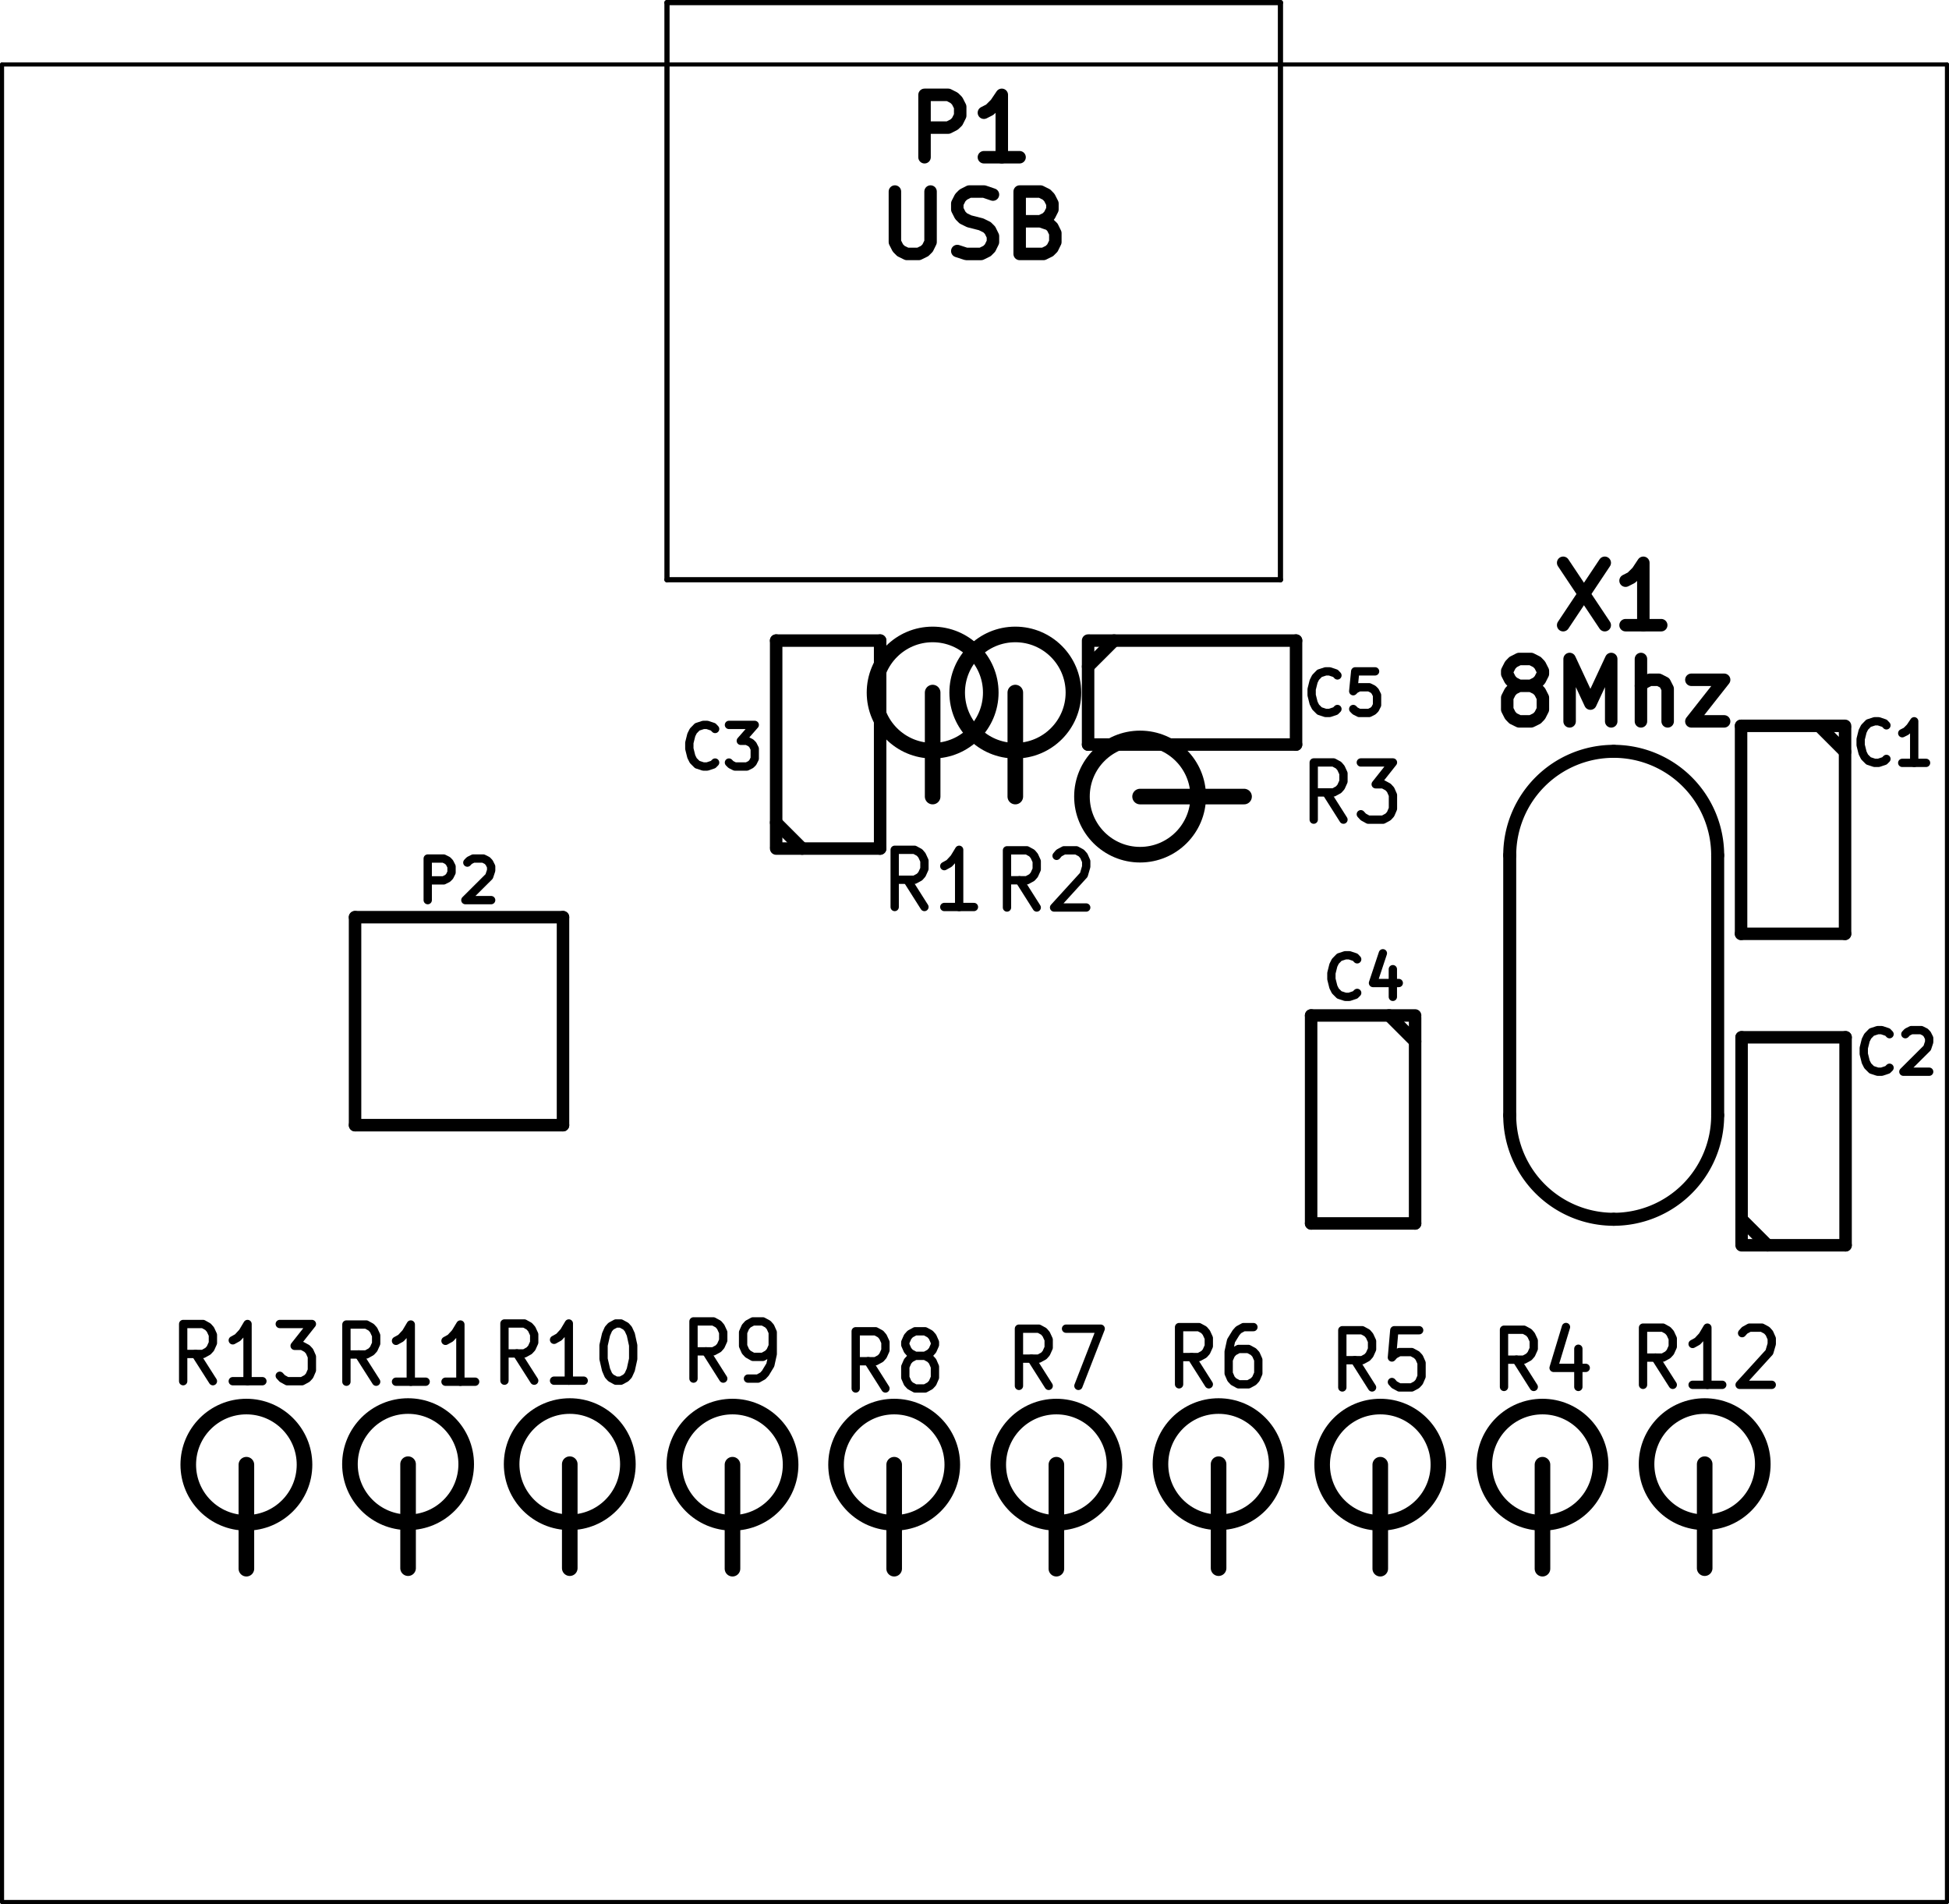 <?xml version="1.0" encoding="UTF-8" standalone="no"?>
<svg
   xmlns:dc="http://purl.org/dc/elements/1.1/"
   xmlns:cc="http://creativecommons.org/ns#"
   xmlns:rdf="http://www.w3.org/1999/02/22-rdf-syntax-ns#"
   xmlns:svg="http://www.w3.org/2000/svg"
   xmlns="http://www.w3.org/2000/svg"
   xmlns:sodipodi="http://sodipodi.sourceforge.net/DTD/sodipodi-0.dtd"
   xmlns:inkscape="http://www.inkscape.org/namespaces/inkscape"
   version="1.1"
   width="168.699"
   height="164.787"
   viewBox="0 0 18744.357 18309.685"
   id="svg2"
   inkscape:version="0.48.4 r9939"
   sodipodi:docname="at90usb162-F_SilkS.svg">
  <defs
     id="defs326" />
  <sodipodi:namedview
     pagecolor="#ffffff"
     bordercolor="#666666"
     borderopacity="1"
     objecttolerance="10"
     gridtolerance="10"
     guidetolerance="10"
     inkscape:pageopacity="0"
     inkscape:pageshadow="2"
     inkscape:window-width="1402"
     inkscape:window-height="911"
     id="namedview324"
     showgrid="false"
     fit-margin-top="0"
     fit-margin-left="0"
     fit-margin-right="0"
     fit-margin-bottom="0"
     inkscape:zoom="2.4176052"
     inkscape:cx="90.638635"
     inkscape:cy="80.971818"
     inkscape:window-x="0"
     inkscape:window-y="0"
     inkscape:window-maximized="0"
     inkscape:current-layer="svg2" />
  <title
     id="title4">SVG Picture created as at90usb162-F_SilkS.svg date 2015/04/29 08:24:14 </title>
  <desc
     id="desc6">Picture generated by PCBNEW </desc>
  <g
     style="fill:#000000;fill-opacity:1;stroke:#000000;stroke-linecap:round;stroke-linejoin:round;stroke-opacity:1"
     id="g8"
     transform="translate(-73440.374,-43325)" />
  <g
     style="fill:#000000;fill-opacity:0;stroke:#000000;stroke-width:39.37;stroke-linecap:round;stroke-linejoin:round;stroke-opacity:1"
     id="g10"
     transform="translate(-73440.374,-43325)">
    <path
       d="m 92165,61615 -18705,0"
       id="path12"
       inkscape:connector-curvature="0" />
    <path
       d="m 92165,43945 0,17670"
       id="path14"
       inkscape:connector-curvature="0" />
    <path
       d="m 73460,43945 18705,0"
       id="path16"
       inkscape:connector-curvature="0" />
    <path
       d="m 73460,61615 0,-17670"
       id="path18"
       inkscape:connector-curvature="0" />
  </g>
  <g
     style="fill:#000000;fill-opacity:0;stroke:#000000;stroke-width:50;stroke-linecap:round;stroke-linejoin:round;stroke-opacity:1"
     id="g20"
     transform="translate(-73440.374,-43325)">
    <path
       d="m 79855,48900 0,-5550"
       id="path22"
       inkscape:connector-curvature="0" />
    <path
       d="m 85755,43350 0,5550"
       id="path24"
       inkscape:connector-curvature="0" />
    <path
       d="m 79855,48900 5900,0"
       id="path26"
       inkscape:connector-curvature="0" />
    <path
       d="m 79855,43350 5900,0"
       id="path28"
       inkscape:connector-curvature="0" />
  </g>
  <g
     style="fill:#000000;fill-opacity:0;stroke:#000000;stroke-width:125;stroke-linecap:round;stroke-linejoin:round;stroke-opacity:1"
     id="g30"
     transform="translate(-73440.374,-43325)">
    <path
       d="m 89960,54050 0,-2500"
       id="path32"
       inkscape:connector-curvature="0" />
    <path
       d="m 87960,54050 0,-2500"
       id="path34"
       inkscape:connector-curvature="0" />
    <path
       d="m 88960,50550 a 1000,1000 0 0 0 -1000,1000"
       id="path36"
       inkscape:connector-curvature="0" />
    <path
       d="M 89960,51550 A 1000,1000 0 0 0 88960,50550"
       id="path38"
       inkscape:connector-curvature="0" />
    <path
       d="m 87960,54050 a 1000,1000 0 0 0 1000,1000"
       id="path40"
       inkscape:connector-curvature="0" />
    <path
       d="m 88960,55050 a 1000,1000 0 0 0 1000,-1000"
       id="path42"
       inkscape:connector-curvature="0" />
  </g>
  <g
     style="fill:#000000;fill-opacity:0;stroke:#000000;stroke-width:120;stroke-linecap:round;stroke-linejoin:round;stroke-opacity:1"
     id="g44"
     transform="translate(-73440.374,-43325)">
    <path
       d="m 80905,51465 0,-1980"
       id="path46"
       inkscape:connector-curvature="0" />
    <path
       d="m 80905,49485 1000,0"
       id="path48"
       inkscape:connector-curvature="0" />
    <path
       d="m 81905,49485 0,2000"
       id="path50"
       inkscape:connector-curvature="0" />
    <path
       d="m 81905,51485 -1000,0"
       id="path52"
       inkscape:connector-curvature="0" />
    <path
       d="m 81155,51485 -250,-250"
       id="path54"
       inkscape:connector-curvature="0" />
    <path
       d="m 91185,50325 0,1980"
       id="path56"
       inkscape:connector-curvature="0" />
    <path
       d="m 91185,52305 -1000,0"
       id="path58"
       inkscape:connector-curvature="0" />
    <path
       d="m 90185,52305 0,-2000"
       id="path60"
       inkscape:connector-curvature="0" />
    <path
       d="m 90185,50305 1000,0"
       id="path62"
       inkscape:connector-curvature="0" />
    <path
       d="m 90935,50305 250,250"
       id="path64"
       inkscape:connector-curvature="0" />
    <path
       d="m 90190,55280 0,-1980"
       id="path66"
       inkscape:connector-curvature="0" />
    <path
       d="m 90190,53300 1000,0"
       id="path68"
       inkscape:connector-curvature="0" />
    <path
       d="m 91190,53300 0,2000"
       id="path70"
       inkscape:connector-curvature="0" />
    <path
       d="m 91190,55300 -1000,0"
       id="path72"
       inkscape:connector-curvature="0" />
    <path
       d="m 90440,55300 -250,-250"
       id="path74"
       inkscape:connector-curvature="0" />
    <path
       d="m 87050,53110 0,1980"
       id="path76"
       inkscape:connector-curvature="0" />
    <path
       d="m 87050,55090 -1000,0"
       id="path78"
       inkscape:connector-curvature="0" />
    <path
       d="m 86050,55090 0,-2000"
       id="path80"
       inkscape:connector-curvature="0" />
    <path
       d="m 86050,53090 1000,0"
       id="path82"
       inkscape:connector-curvature="0" />
    <path
       d="m 86800,53090 250,250"
       id="path84"
       inkscape:connector-curvature="0" />
    <path
       d="m 83925,49485 1980,0"
       id="path86"
       inkscape:connector-curvature="0" />
    <path
       d="m 85905,49485 0,1000"
       id="path88"
       inkscape:connector-curvature="0" />
    <path
       d="m 85905,50485 -2000,0"
       id="path90"
       inkscape:connector-curvature="0" />
    <path
       d="m 83905,50485 0,-1000"
       id="path92"
       inkscape:connector-curvature="0" />
    <path
       d="m 83905,49735 250,-250"
       id="path94"
       inkscape:connector-curvature="0" />
  </g>
  <g
     style="fill:#000000;fill-opacity:0;stroke:#000000;stroke-width:150;stroke-linecap:round;stroke-linejoin:round;stroke-opacity:1"
     id="g96"
     transform="translate(-73440.374,-43325)">
    <path
       d="m 82410,49985 0,1000"
       id="path98"
       inkscape:connector-curvature="0" />
    <circle
       cx="82410"
       cy="49985"
       r="559.017"
       id="circle100"
       sodipodi:cx="82410"
       sodipodi:cy="49985"
       sodipodi:rx="559.01703"
       sodipodi:ry="559.01703"
       d="m 82969.017,49985 c 0,308.737 -250.28,559.017 -559.017,559.017 -308.737,0 -559.017,-250.28 -559.017,-559.017 0,-308.737 250.28,-559.017 559.017,-559.017 308.737,0 559.017,250.28 559.017,559.017 z" />
    <path
       d="m 83205,49985 0,1000"
       id="path102"
       inkscape:connector-curvature="0" />
    <circle
       cx="83205"
       cy="49985"
       r="559.017"
       id="circle104"
       sodipodi:cx="83205"
       sodipodi:cy="49985"
       sodipodi:rx="559.01703"
       sodipodi:ry="559.01703"
       d="m 83764.017,49985 c 0,308.737 -250.28,559.017 -559.017,559.017 -308.737,0 -559.017,-250.28 -559.017,-559.017 0,-308.737 250.28,-559.017 559.017,-559.017 308.737,0 559.017,250.28 559.017,559.017 z" />
    <path
       d="m 84405,50985 1000,0"
       id="path106"
       inkscape:connector-curvature="0" />
    <circle
       cx="84405"
       cy="50985"
       r="559.017"
       id="circle108"
       sodipodi:cx="84405"
       sodipodi:cy="50985"
       sodipodi:rx="559.01703"
       sodipodi:ry="559.01703"
       d="m 84964.017,50985 c 0,308.737 -250.28,559.017 -559.017,559.017 -308.737,0 -559.017,-250.28 -559.017,-559.017 0,-308.737 250.28,-559.017 559.017,-559.017 308.737,0 559.017,250.28 559.017,559.017 z" />
  </g>
  <g
     style="fill:#000000;fill-opacity:0;stroke:#000000;stroke-width:120;stroke-linecap:round;stroke-linejoin:round;stroke-opacity:1"
     id="g110"
     transform="translate(-73440.374,-43325)">
    <path
       d="m 76855,52145 2000,0"
       id="path112"
       inkscape:connector-curvature="0" />
    <path
       d="m 78855,52145 0,2000"
       id="path114"
       inkscape:connector-curvature="0" />
    <path
       d="m 78855,54145 -2000,0"
       id="path116"
       inkscape:connector-curvature="0" />
    <path
       d="m 76855,54145 0,-2000"
       id="path118"
       inkscape:connector-curvature="0" />
  </g>
  <g
     style="fill:#000000;fill-opacity:0;stroke:#000000;stroke-width:150;stroke-linecap:round;stroke-linejoin:round;stroke-opacity:1"
     id="g120"
     transform="translate(-73440.374,-43325)">
    <path
       d="m 88275,57410 0,1000"
       id="path122"
       inkscape:connector-curvature="0" />
    <circle
       cx="88275"
       cy="57410"
       r="559.017"
       id="circle124"
       sodipodi:cx="88275"
       sodipodi:cy="57410"
       sodipodi:rx="559.01703"
       sodipodi:ry="559.01703"
       d="m 88834.017,57410 c 0,308.737 -250.28,559.017 -559.017,559.017 -308.737,0 -559.017,-250.28 -559.017,-559.017 0,-308.737 250.28,-559.017 559.017,-559.017 308.737,0 559.017,250.28 559.017,559.017 z" />
    <path
       d="m 86715,57410 0,1000"
       id="path126"
       inkscape:connector-curvature="0" />
    <circle
       cx="86715"
       cy="57410"
       r="559.017"
       id="circle128"
       sodipodi:cx="86715"
       sodipodi:cy="57410"
       sodipodi:rx="559.01703"
       sodipodi:ry="559.01703"
       d="m 87274.017,57410 c 0,308.737 -250.28,559.017 -559.017,559.017 -308.737,0 -559.017,-250.28 -559.017,-559.017 0,-308.737 250.28,-559.017 559.017,-559.017 308.737,0 559.017,250.28 559.017,559.017 z" />
    <path
       d="m 85160,57405 0,1000"
       id="path130"
       inkscape:connector-curvature="0" />
    <circle
       cx="85160"
       cy="57405"
       r="559.017"
       id="circle132"
       sodipodi:cx="85160"
       sodipodi:cy="57405"
       sodipodi:rx="559.01703"
       sodipodi:ry="559.01703"
       d="m 85719.017,57405 c 0,308.737 -250.28,559.017 -559.017,559.017 -308.737,0 -559.017,-250.28 -559.017,-559.017 0,-308.737 250.28,-559.017 559.017,-559.017 308.737,0 559.017,250.28 559.017,559.017 z" />
    <path
       d="m 83600,57410 0,1000"
       id="path134"
       inkscape:connector-curvature="0" />
    <circle
       cx="83600"
       cy="57410"
       r="559.017"
       id="circle136"
       sodipodi:cx="83600"
       sodipodi:cy="57410"
       sodipodi:rx="559.01703"
       sodipodi:ry="559.01703"
       d="m 84159.017,57410 c 0,308.737 -250.28,559.017 -559.017,559.017 -308.737,0 -559.017,-250.28 -559.017,-559.017 0,-308.737 250.28,-559.017 559.017,-559.017 308.737,0 559.017,250.28 559.017,559.017 z" />
    <path
       d="m 82040,57410 0,1000"
       id="path138"
       inkscape:connector-curvature="0" />
    <circle
       cx="82040"
       cy="57410"
       r="559.017"
       id="circle140"
       sodipodi:cx="82040"
       sodipodi:cy="57410"
       sodipodi:rx="559.01703"
       sodipodi:ry="559.01703"
       d="m 82599.017,57410 c 0,308.737 -250.28,559.017 -559.017,559.017 -308.737,0 -559.017,-250.28 -559.017,-559.017 0,-308.737 250.28,-559.017 559.017,-559.017 308.737,0 559.017,250.28 559.017,559.017 z" />
    <path
       d="m 80485,57410 0,1000"
       id="path142"
       inkscape:connector-curvature="0" />
    <circle
       cx="80485"
       cy="57410"
       r="559.017"
       id="circle144"
       sodipodi:cx="80485"
       sodipodi:cy="57410"
       sodipodi:rx="559.01703"
       sodipodi:ry="559.01703"
       d="m 81044.017,57410 c 0,308.737 -250.28,559.017 -559.017,559.017 -308.737,0 -559.017,-250.28 -559.017,-559.017 0,-308.737 250.28,-559.017 559.017,-559.017 308.737,0 559.017,250.28 559.017,559.017 z" />
    <path
       d="m 78920,57405 0,1000"
       id="path146"
       inkscape:connector-curvature="0" />
    <circle
       cx="78920"
       cy="57405"
       r="559.017"
       id="circle148"
       sodipodi:cx="78920"
       sodipodi:cy="57405"
       sodipodi:rx="559.01703"
       sodipodi:ry="559.01703"
       d="m 79479.017,57405 c 0,308.737 -250.28,559.017 -559.017,559.017 -308.737,0 -559.017,-250.28 -559.017,-559.017 0,-308.737 250.28,-559.017 559.017,-559.017 308.737,0 559.017,250.28 559.017,559.017 z" />
    <path
       d="m 77365,57405 0,1000"
       id="path150"
       inkscape:connector-curvature="0" />
    <circle
       cx="77365"
       cy="57405"
       r="559.017"
       id="circle152"
       sodipodi:cx="77365"
       sodipodi:cy="57405"
       sodipodi:rx="559.01703"
       sodipodi:ry="559.01703"
       d="m 77924.017,57405 c 0,308.737 -250.28,559.017 -559.017,559.017 -308.737,0 -559.017,-250.28 -559.017,-559.017 0,-308.737 250.28,-559.017 559.017,-559.017 308.737,0 559.017,250.28 559.017,559.017 z" />
    <path
       d="m 89835,57405 0,1000"
       id="path154"
       inkscape:connector-curvature="0" />
    <circle
       cx="89835"
       cy="57405"
       r="559.017"
       id="circle156"
       sodipodi:cx="89835"
       sodipodi:cy="57405"
       sodipodi:rx="559.01703"
       sodipodi:ry="559.01703"
       d="m 90394.017,57405 c 0,308.737 -250.28,559.017 -559.017,559.017 -308.737,0 -559.017,-250.28 -559.017,-559.017 0,-308.737 250.28,-559.017 559.017,-559.017 308.737,0 559.017,250.28 559.017,559.017 z" />
    <path
       d="m 75810,57410 0,1000"
       id="path158"
       inkscape:connector-curvature="0" />
    <circle
       cx="75810"
       cy="57410"
       r="559.017"
       id="circle160"
       sodipodi:cx="75810"
       sodipodi:cy="57410"
       sodipodi:rx="559.01703"
       sodipodi:ry="559.01703"
       d="m 76369.017,57410 c 0,308.737 -250.28,559.017 -559.017,559.017 -308.737,0 -559.017,-250.28 -559.017,-559.017 0,-308.737 250.28,-559.017 559.017,-559.017 308.737,0 559.017,250.28 559.017,559.017 z" />
  </g>
  <g
     style="fill:#000000;fill-opacity:0;stroke:#000000;stroke-width:120;stroke-linecap:round;stroke-linejoin:round;stroke-opacity:1"
     id="g162"
     transform="translate(-73440.374,-43325)">
    <path
       d="m 82332,44837 0,-600 228,0 57,29 29,29 29,57 0,85 -29,58 -29,28 -57,29 -228,0"
       id="path164"
       inkscape:connector-curvature="0" />
    <path
       d="m 83246,44837 -343,0"
       id="path166"
       inkscape:connector-curvature="0" />
    <path
       d="m 83075,44837 0,-600 -58,86 -57,57 -57,29"
       id="path168"
       inkscape:connector-curvature="0" />
    <path
       d="m 82047,45167 0,486 29,57 29,29 57,28 114,0 57,-28 29,-29 28,-57 0,-486"
       id="path170"
       inkscape:connector-curvature="0" />
    <path
       d="m 82647,45739 86,28 143,0 57,-28 29,-29 28,-57 0,-57 -28,-57 -29,-29 -57,-28 -114,-29 -57,-28 -29,-29 -29,-57 0,-57 29,-57 29,-29 57,-29 143,0 85,29"
       id="path172"
       inkscape:connector-curvature="0" />
    <path
       d="m 83447,45453 86,29 29,28 28,57 0,86 -28,57 -29,29 -57,28 -229,0 0,-600 200,0 58,29 28,29 29,57 0,57 -29,57 -28,29 -58,28 -200,0"
       id="path174"
       inkscape:connector-curvature="0" />
    <path
       d="m 88474,48737 400,600"
       id="path176"
       inkscape:connector-curvature="0" />
    <path
       d="m 88874,48737 -400,600"
       id="path178"
       inkscape:connector-curvature="0" />
    <path
       d="m 89417,49337 -343,0"
       id="path180"
       inkscape:connector-curvature="0" />
    <path
       d="m 89245,49337 0,-600 -57,86 -57,57 -57,29"
       id="path182"
       inkscape:connector-curvature="0" />
    <path
       d="m 88050,49920 -57,-29 -28,-29 -29,-57 0,-28 29,-57 28,-29 57,-29 115,0 57,29 28,29 29,57 0,28 -29,57 -28,29 -57,29 -115,0 -57,28 -28,29 -29,57 0,114 29,57 28,29 57,28 115,0 57,-28 28,-29 29,-57 0,-114 -29,-57 -28,-29 -57,-28"
       id="path184"
       inkscape:connector-curvature="0" />
    <path
       d="m 88536,50262 0,-600 200,429 200,-429 0,600"
       id="path186"
       inkscape:connector-curvature="0" />
    <path
       d="m 89222,50262 0,-600"
       id="path188"
       inkscape:connector-curvature="0" />
    <path
       d="m 89479,50262 0,-314 -29,-57 -57,-29 -86,0 -57,29 -28,29"
       id="path190"
       inkscape:connector-curvature="0" />
    <path
       d="m 89707,49862 315,0 -315,400 315,0"
       id="path192"
       inkscape:connector-curvature="0" />
  </g>
  <g
     style="fill:#000000;fill-opacity:0;stroke:#000000;stroke-width:80;stroke-linecap:round;stroke-linejoin:round;stroke-opacity:1"
     id="g194"
     transform="translate(-73440.374,-43325)">
    <path
       d="m 80318,50658 -19,19 -57,19 -38,0 -58,-19 -38,-38 -19,-38 -19,-76 0,-57 19,-76 19,-38 38,-39 58,-19 38,0 57,19 19,20"
       id="path196"
       inkscape:connector-curvature="0" />
    <path
       d="m 80451,50296 248,0 -134,153 58,0 38,19 19,19 19,38 0,95 -19,38 -19,19 -38,19 -115,0 -38,-19 -19,-19"
       id="path198"
       inkscape:connector-curvature="0" />
    <path
       d="m 91583,50623 -19,19 -57,19 -38,0 -58,-19 -38,-38 -19,-38 -19,-76 0,-57 19,-76 19,-38 38,-39 58,-19 38,0 57,19 19,20"
       id="path200"
       inkscape:connector-curvature="0" />
    <path
       d="m 91964,50661 -229,0"
       id="path202"
       inkscape:connector-curvature="0" />
    <path
       d="m 91850,50661 0,-400 -39,58 -38,38 -38,19"
       id="path204"
       inkscape:connector-curvature="0" />
    <path
       d="m 91613,53593 -19,19 -57,19 -38,0 -58,-19 -38,-38 -19,-38 -19,-76 0,-57 19,-76 19,-38 38,-39 58,-19 38,0 57,19 19,20"
       id="path206"
       inkscape:connector-curvature="0" />
    <path
       d="m 91765,53270 19,-20 38,-19 96,0 38,19 19,20 19,38 0,38 -19,57 -229,228 248,0"
       id="path208"
       inkscape:connector-curvature="0" />
    <path
       d="m 86493,52873 -19,19 -57,19 -38,0 -58,-19 -38,-38 -19,-38 -19,-76 0,-57 19,-76 19,-38 38,-39 58,-19 38,0 57,19 19,20"
       id="path210"
       inkscape:connector-curvature="0" />
    <path
       d="m 86836,52645 0,266"
       id="path212"
       inkscape:connector-curvature="0" />
    <path
       d="m 86740,52492 -95,286 248,0"
       id="path214"
       inkscape:connector-curvature="0" />
    <path
       d="m 86303,50143 -19,19 -57,19 -38,0 -58,-19 -38,-38 -19,-38 -19,-76 0,-57 19,-76 19,-38 38,-39 58,-19 38,0 57,19 19,20"
       id="path216"
       inkscape:connector-curvature="0" />
    <path
       d="m 86665,49781 -191,0 -19,191 19,-19 38,-19 96,0 38,19 19,19 19,38 0,95 -19,38 -19,19 -38,19 -96,0 -38,-19 -19,-19"
       id="path218"
       inkscape:connector-curvature="0" />
    <path
       d="m 82331,52047 -166,-262"
       id="path220"
       inkscape:connector-curvature="0" />
    <path
       d="m 82045,52047 0,-550 191,0 48,26 23,27 24,52 0,78 -24,53 -23,26 -48,26 -191,0"
       id="path222"
       inkscape:connector-curvature="0" />
    <path
       d="m 82807,52047 -285,0"
       id="path224"
       inkscape:connector-curvature="0" />
    <path
       d="m 82665,52047 0,-550 -48,79 -48,52 -47,26"
       id="path226"
       inkscape:connector-curvature="0" />
    <path
       d="m 83411,52052 -166,-262"
       id="path228"
       inkscape:connector-curvature="0" />
    <path
       d="m 83125,52052 0,-550 191,0 48,26 23,27 24,52 0,78 -24,53 -23,26 -48,26 -191,0"
       id="path230"
       inkscape:connector-curvature="0" />
    <path
       d="m 83602,51555 23,-27 48,-26 119,0 48,26 24,27 23,52 0,52 -23,79 -286,314 309,0"
       id="path232"
       inkscape:connector-curvature="0" />
    <path
       d="m 86361,51207 -166,-262"
       id="path234"
       inkscape:connector-curvature="0" />
    <path
       d="m 86075,51207 0,-550 191,0 48,26 23,27 24,52 0,78 -24,53 -23,26 -48,26 -191,0"
       id="path236"
       inkscape:connector-curvature="0" />
    <path
       d="m 86528,50657 309,0 -166,210 71,0 48,26 24,26 23,52 0,131 -23,53 -24,26 -48,26 -143,0 -47,-26 -24,-26"
       id="path238"
       inkscape:connector-curvature="0" />
    <path
       d="m 77554,51981 0,-400 153,0 38,19 19,20 19,38 0,57 -19,38 -19,19 -38,19 -153,0"
       id="path240"
       inkscape:connector-curvature="0" />
    <path
       d="m 77935,51620 19,-20 38,-19 96,0 38,19 19,20 19,38 0,38 -19,57 -229,228 248,0"
       id="path242"
       inkscape:connector-curvature="0" />
    <path
       d="m 88191,56662 -166,-262"
       id="path244"
       inkscape:connector-curvature="0" />
    <path
       d="m 87905,56662 0,-550 191,0 48,26 23,27 24,52 0,78 -24,53 -23,26 -48,26 -191,0"
       id="path246"
       inkscape:connector-curvature="0" />
    <path
       d="m 88620,56295 0,367"
       id="path248"
       inkscape:connector-curvature="0" />
    <path
       d="m 88501,56086 -119,393 309,0"
       id="path250"
       inkscape:connector-curvature="0" />
    <path
       d="m 86636,56667 -166,-262"
       id="path252"
       inkscape:connector-curvature="0" />
    <path
       d="m 86350,56667 0,-550 191,0 48,26 23,27 24,52 0,78 -24,53 -23,26 -48,26 -191,0"
       id="path254"
       inkscape:connector-curvature="0" />
    <path
       d="m 87089,56117 -239,0 -23,262 23,-26 48,-26 119,0 48,26 24,26 23,52 0,131 -23,53 -24,26 -48,26 -119,0 -48,-26 -23,-26"
       id="path256"
       inkscape:connector-curvature="0" />
    <path
       d="m 85066,56637 -166,-262"
       id="path258"
       inkscape:connector-curvature="0" />
    <path
       d="m 84780,56637 0,-550 191,0 48,26 23,27 24,52 0,78 -24,53 -23,26 -48,26 -191,0"
       id="path260"
       inkscape:connector-curvature="0" />
    <path
       d="m 85495,56087 -95,0 -48,26 -24,27 -48,78 -23,105 0,209 23,53 24,26 48,26 95,0 48,-26 24,-26 23,-53 0,-131 -23,-52 -24,-26 -48,-26 -95,0 -48,26 -24,26 -23,52"
       id="path262"
       inkscape:connector-curvature="0" />
    <path
       d="m 83526,56652 -166,-262"
       id="path264"
       inkscape:connector-curvature="0" />
    <path
       d="m 83240,56652 0,-550 191,0 48,26 23,27 24,52 0,78 -24,53 -23,26 -48,26 -191,0"
       id="path266"
       inkscape:connector-curvature="0" />
    <path
       d="m 83693,56102 333,0 -214,550"
       id="path268"
       inkscape:connector-curvature="0" />
    <path
       d="m 81956,56677 -166,-262"
       id="path270"
       inkscape:connector-curvature="0" />
    <path
       d="m 81670,56677 0,-550 191,0 48,26 23,27 24,52 0,78 -24,53 -23,26 -48,26 -191,0"
       id="path272"
       inkscape:connector-curvature="0" />
    <path
       d="m 82242,56363 -48,-26 -24,-27 -23,-52 0,-26 23,-52 24,-27 48,-26 95,0 48,26 24,27 23,52 0,26 -23,52 -24,27 -48,26 -95,0 -48,26 -24,26 -23,53 0,104 23,53 24,26 48,26 95,0 48,-26 24,-26 23,-53 0,-104 -23,-53 -24,-26 -48,-26"
       id="path274"
       inkscape:connector-curvature="0" />
    <path
       d="m 80396,56582 -166,-262"
       id="path276"
       inkscape:connector-curvature="0" />
    <path
       d="m 80110,56582 0,-550 191,0 48,26 23,27 24,52 0,78 -24,53 -23,26 -48,26 -191,0"
       id="path278"
       inkscape:connector-curvature="0" />
    <path
       d="m 80634,56582 96,0 47,-26 24,-26 48,-79 23,-105 0,-209 -23,-52 -24,-27 -48,-26 -95,0 -48,26 -24,27 -23,52 0,131 23,52 24,26 48,27 95,0 48,-27 24,-26 23,-52"
       id="path280"
       inkscape:connector-curvature="0" />
    <path
       d="m 78578,56602 -167,-262"
       id="path282"
       inkscape:connector-curvature="0" />
    <path
       d="m 78292,56602 0,-550 191,0 47,26 24,27 24,52 0,78 -24,53 -24,26 -47,26 -191,0"
       id="path284"
       inkscape:connector-curvature="0" />
    <path
       d="m 79054,56602 -285,0"
       id="path286"
       inkscape:connector-curvature="0" />
    <path
       d="m 78911,56602 0,-550 -47,79 -48,52 -47,26"
       id="path288"
       inkscape:connector-curvature="0" />
    <path
       d="m 79364,56052 47,0 48,26 24,27 24,52 23,105 0,131 -23,104 -24,53 -24,26 -48,26 -47,0 -48,-26 -24,-26 -23,-53 -24,-104 0,-131 24,-105 23,-52 24,-27 48,-26"
       id="path290"
       inkscape:connector-curvature="0" />
    <path
       d="m 77058,56612 -167,-262"
       id="path292"
       inkscape:connector-curvature="0" />
    <path
       d="m 76772,56612 0,-550 191,0 47,26 24,27 24,52 0,78 -24,53 -24,26 -47,26 -191,0"
       id="path294"
       inkscape:connector-curvature="0" />
    <path
       d="m 77534,56612 -285,0"
       id="path296"
       inkscape:connector-curvature="0" />
    <path
       d="m 77391,56612 0,-550 -47,79 -48,52 -47,26"
       id="path298"
       inkscape:connector-curvature="0" />
    <path
       d="m 78010,56612 -285,0"
       id="path300"
       inkscape:connector-curvature="0" />
    <path
       d="m 77868,56612 0,-550 -48,79 -48,52 -47,26"
       id="path302"
       inkscape:connector-curvature="0" />
    <path
       d="m 89528,56642 -167,-262"
       id="path304"
       inkscape:connector-curvature="0" />
    <path
       d="m 89242,56642 0,-550 191,0 47,26 24,27 24,52 0,78 -24,53 -24,26 -47,26 -191,0"
       id="path306"
       inkscape:connector-curvature="0" />
    <path
       d="m 90004,56642 -285,0"
       id="path308"
       inkscape:connector-curvature="0" />
    <path
       d="m 89861,56642 0,-550 -47,79 -48,52 -47,26"
       id="path310"
       inkscape:connector-curvature="0" />
    <path
       d="m 90195,56145 24,-27 47,-26 119,0 48,26 24,27 23,52 0,52 -23,79 -286,314 309,0"
       id="path312"
       inkscape:connector-curvature="0" />
    <path
       d="m 75488,56607 -167,-262"
       id="path314"
       inkscape:connector-curvature="0" />
    <path
       d="m 75202,56607 0,-550 191,0 47,26 24,27 24,52 0,78 -24,53 -24,26 -47,26 -191,0"
       id="path316"
       inkscape:connector-curvature="0" />
    <path
       d="m 75964,56607 -285,0"
       id="path318"
       inkscape:connector-curvature="0" />
    <path
       d="m 75821,56607 0,-550 -47,79 -48,52 -47,26"
       id="path320"
       inkscape:connector-curvature="0" />
    <path
       d="m 76131,56057 309,0 -166,210 71,0 48,26 24,26 23,52 0,131 -23,53 -24,26 -48,26 -143,0 -47,-26 -24,-26"
       id="path322"
       inkscape:connector-curvature="0" />
  </g>
</svg>
